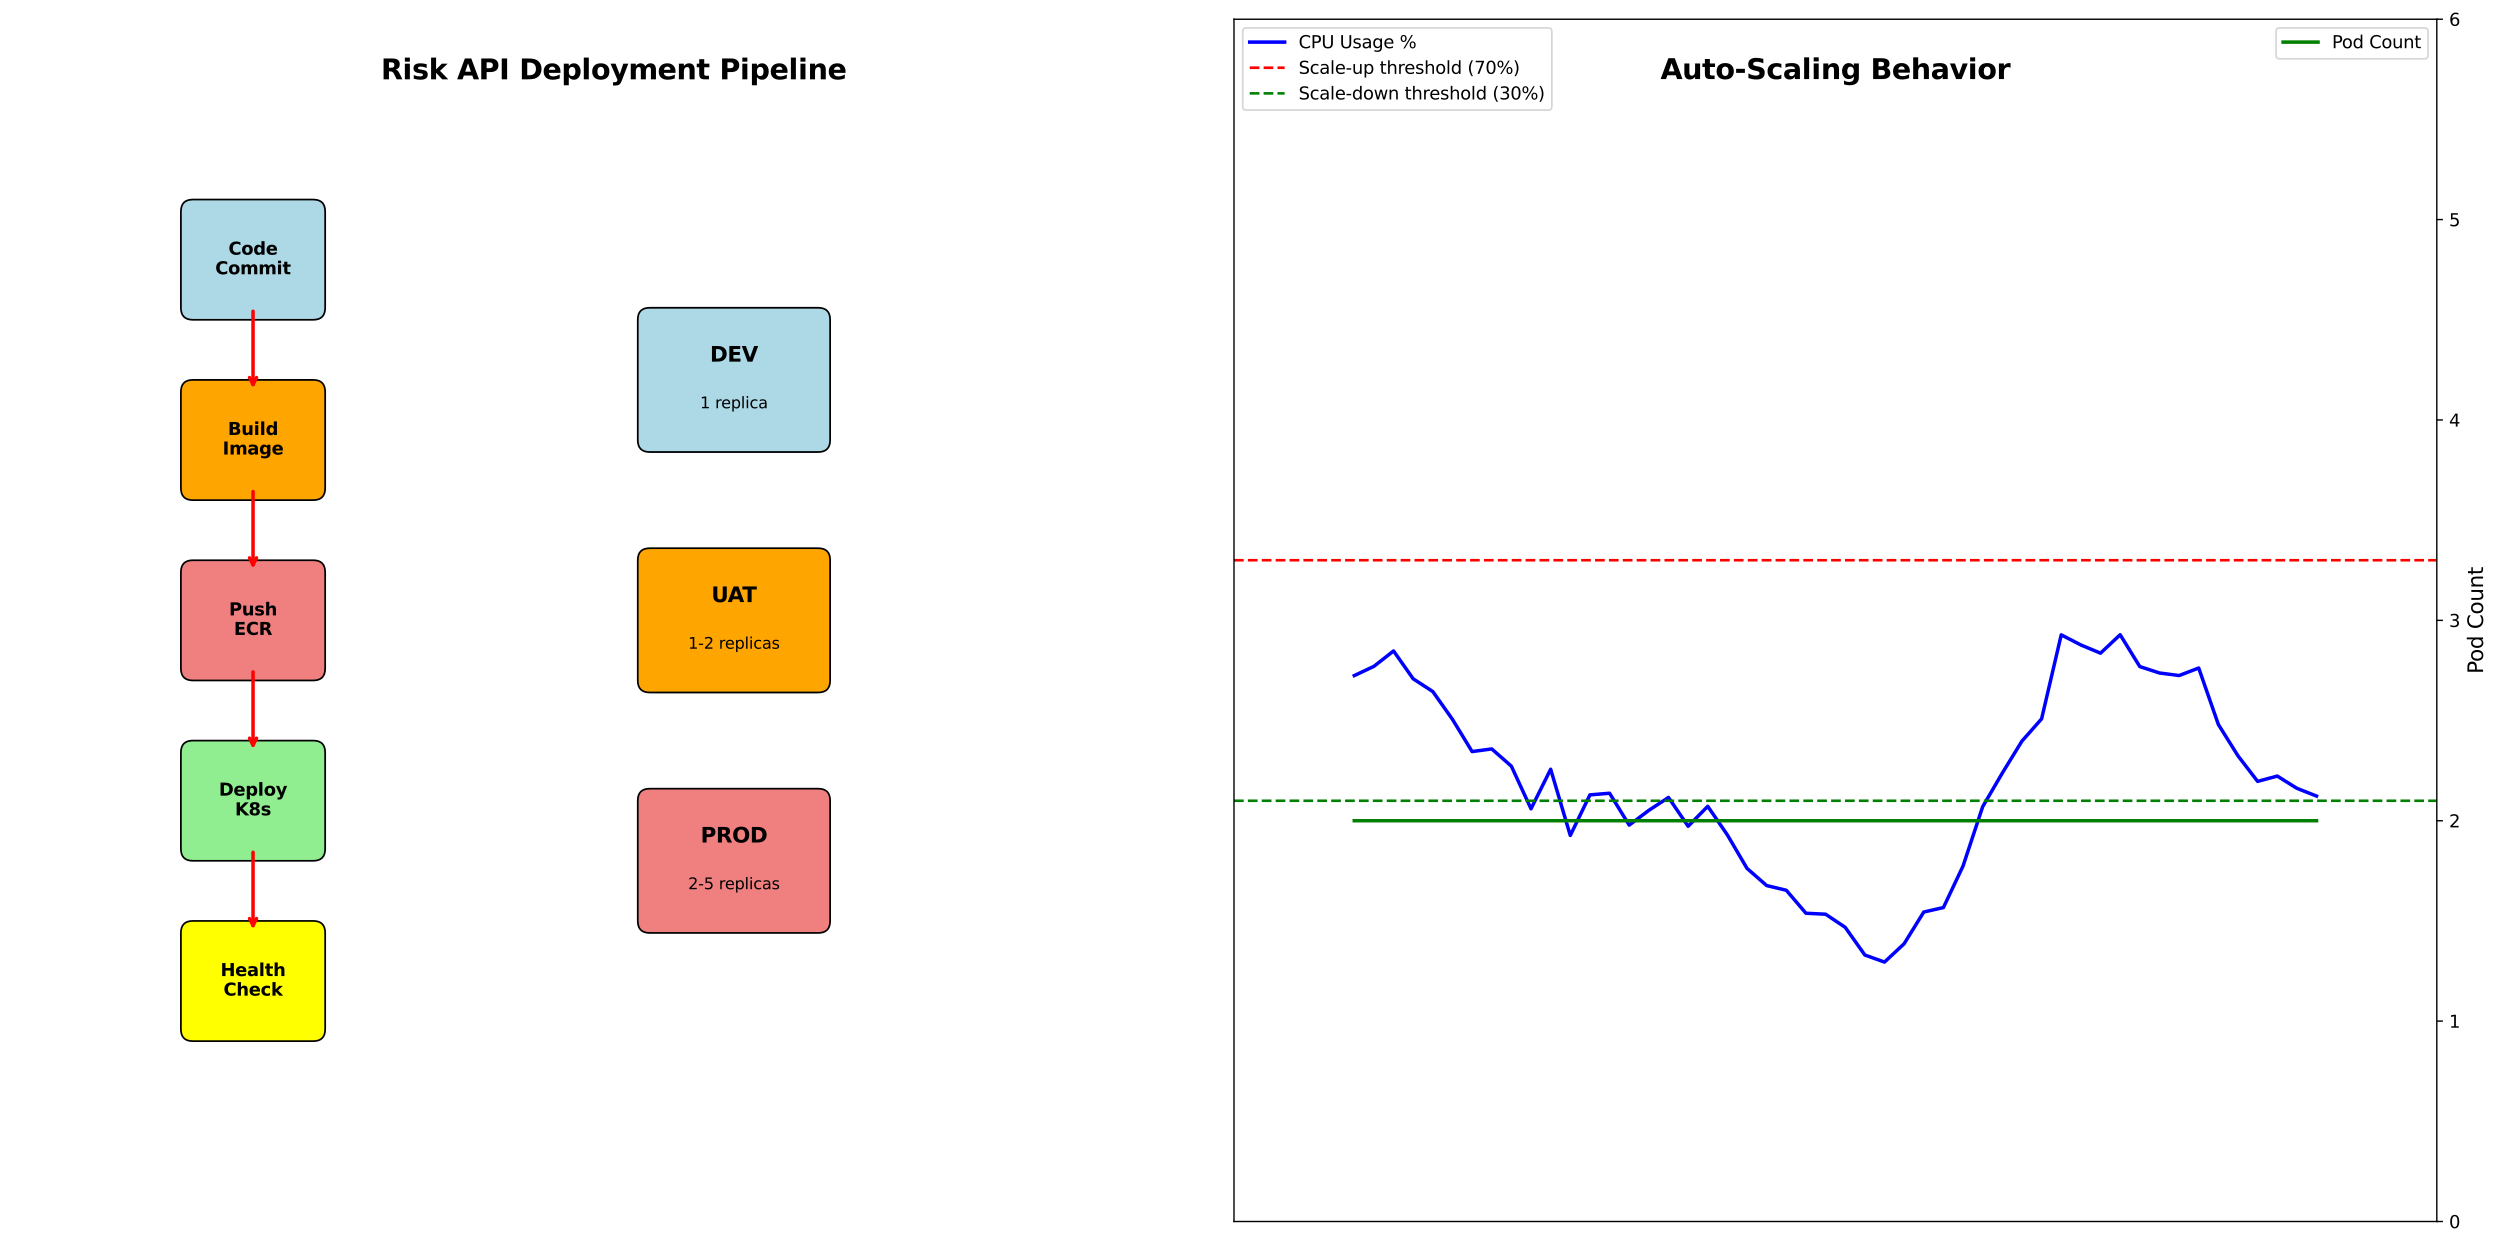 <?xml version="1.0" encoding="utf-8" standalone="no"?>
<!DOCTYPE svg PUBLIC "-//W3C//DTD SVG 1.1//EN"
  "http://www.w3.org/Graphics/SVG/1.1/DTD/svg11.dtd">
<svg xmlns:xlink="http://www.w3.org/1999/xlink" width="1431.274pt" height="712.398pt" viewBox="0 0 1431.274 712.398" xmlns="http://www.w3.org/2000/svg" version="1.1">
 <defs>
  <style type="text/css">*{stroke-linejoin: round; stroke-linecap: butt}</style>
 </defs>
 <g id="figure_1">
  <g id="patch_1">
   <path d="M 0 712.398 
L 1431.274 712.398 
L 1431.274 0 
L 0 0 
z
" style="fill: #ffffff"/>
  </g>
  <g id="axes_1">
   <g id="patch_2">
    <path d="M 110.448 183.079 
L 179.28 183.079 
Q 186.163 183.079 186.163 176.196 
L 186.163 121.13 
Q 186.163 114.247 179.28 114.247 
L 110.448 114.247 
Q 103.565 114.247 103.565 121.13 
L 103.565 176.196 
Q 103.565 183.079 110.448 183.079 
z
" clip-path="url(#pd8319498e1)" style="fill: #add8e6; stroke: #000000; stroke-linejoin: miter"/>
   </g>
   <g id="patch_3">
    <path d="M 110.448 286.327 
L 179.28 286.327 
Q 186.163 286.327 186.163 279.444 
L 186.163 224.378 
Q 186.163 217.495 179.28 217.495 
L 110.448 217.495 
Q 103.565 217.495 103.565 224.378 
L 103.565 279.444 
Q 103.565 286.327 110.448 286.327 
z
" clip-path="url(#pd8319498e1)" style="fill: #ffa500; stroke: #000000; stroke-linejoin: miter"/>
   </g>
   <g id="patch_4">
    <path d="M 110.448 389.575 
L 179.28 389.575 
Q 186.163 389.575 186.163 382.692 
L 186.163 327.626 
Q 186.163 320.743 179.28 320.743 
L 110.448 320.743 
Q 103.565 320.743 103.565 327.626 
L 103.565 382.692 
Q 103.565 389.575 110.448 389.575 
z
" clip-path="url(#pd8319498e1)" style="fill: #f08080; stroke: #000000; stroke-linejoin: miter"/>
   </g>
   <g id="patch_5">
    <path d="M 110.448 492.823 
L 179.28 492.823 
Q 186.163 492.823 186.163 485.94 
L 186.163 430.874 
Q 186.163 423.991 179.28 423.991 
L 110.448 423.991 
Q 103.565 423.991 103.565 430.874 
L 103.565 485.94 
Q 103.565 492.823 110.448 492.823 
z
" clip-path="url(#pd8319498e1)" style="fill: #90ee90; stroke: #000000; stroke-linejoin: miter"/>
   </g>
   <g id="patch_6">
    <path d="M 110.448 596.071 
L 179.28 596.071 
Q 186.163 596.071 186.163 589.188 
L 186.163 534.122 
Q 186.163 527.239 179.28 527.239 
L 110.448 527.239 
Q 103.565 527.239 103.565 534.122 
L 103.565 589.188 
Q 103.565 596.071 110.448 596.071 
z
" clip-path="url(#pd8319498e1)" style="fill: #ffff00; stroke: #000000; stroke-linejoin: miter"/>
   </g>
   <g id="patch_7">
    <path d="M 372.01 258.794 
L 468.374 258.794 
Q 475.258 258.794 475.258 251.911 
L 475.258 183.079 
Q 475.258 176.196 468.374 176.196 
L 372.01 176.196 
Q 365.126 176.196 365.126 183.079 
L 365.126 251.911 
Q 365.126 258.794 372.01 258.794 
z
" clip-path="url(#pd8319498e1)" style="fill: #add8e6; stroke: #000000; stroke-linejoin: miter"/>
   </g>
   <g id="patch_8">
    <path d="M 372.01 396.458 
L 468.374 396.458 
Q 475.258 396.458 475.258 389.575 
L 475.258 320.743 
Q 475.258 313.86 468.374 313.86 
L 372.01 313.86 
Q 365.126 313.86 365.126 320.743 
L 365.126 389.575 
Q 365.126 396.458 372.01 396.458 
z
" clip-path="url(#pd8319498e1)" style="fill: #ffa500; stroke: #000000; stroke-linejoin: miter"/>
   </g>
   <g id="patch_9">
    <path d="M 372.01 534.122 
L 468.374 534.122 
Q 475.258 534.122 475.258 527.239 
L 475.258 458.407 
Q 475.258 451.524 468.374 451.524 
L 372.01 451.524 
Q 365.126 451.524 365.126 458.407 
L 365.126 527.239 
Q 365.126 534.122 372.01 534.122 
z
" clip-path="url(#pd8319498e1)" style="fill: #f08080; stroke: #000000; stroke-linejoin: miter"/>
   </g>
   <g id="text_1">
    <!-- Risk API Deployment Pipeline -->
    <g transform="translate(218.096 45.415) scale(0.16 -0.16)">
     <defs>
      <path id="DejaVuSans-Bold-52" d="M 2297 2597 
Q 2675 2597 2839 2737 
Q 3003 2878 3003 3200 
Q 3003 3519 2839 3656 
Q 2675 3794 2297 3794 
L 1791 3794 
L 1791 2597 
L 2297 2597 
z
M 1791 1766 
L 1791 0 
L 588 0 
L 588 4666 
L 2425 4666 
Q 3347 4666 3776 4356 
Q 4206 4047 4206 3378 
Q 4206 2916 3982 2619 
Q 3759 2322 3309 2181 
Q 3556 2125 3751 1926 
Q 3947 1728 4147 1325 
L 4800 0 
L 3519 0 
L 2950 1159 
Q 2778 1509 2601 1637 
Q 2425 1766 2131 1766 
L 1791 1766 
z
" transform="scale(0.016)"/>
      <path id="DejaVuSans-Bold-69" d="M 538 3500 
L 1656 3500 
L 1656 0 
L 538 0 
L 538 3500 
z
M 538 4863 
L 1656 4863 
L 1656 3950 
L 538 3950 
L 538 4863 
z
" transform="scale(0.016)"/>
      <path id="DejaVuSans-Bold-73" d="M 3272 3391 
L 3272 2541 
Q 2913 2691 2578 2766 
Q 2244 2841 1947 2841 
Q 1628 2841 1473 2761 
Q 1319 2681 1319 2516 
Q 1319 2381 1436 2309 
Q 1553 2238 1856 2203 
L 2053 2175 
Q 2913 2066 3209 1816 
Q 3506 1566 3506 1031 
Q 3506 472 3093 190 
Q 2681 -91 1863 -91 
Q 1516 -91 1145 -36 
Q 775 19 384 128 
L 384 978 
Q 719 816 1070 734 
Q 1422 653 1784 653 
Q 2113 653 2278 743 
Q 2444 834 2444 1013 
Q 2444 1163 2330 1236 
Q 2216 1309 1875 1350 
L 1678 1375 
Q 931 1469 631 1722 
Q 331 1975 331 2491 
Q 331 3047 712 3315 
Q 1094 3584 1881 3584 
Q 2191 3584 2531 3537 
Q 2872 3491 3272 3391 
z
" transform="scale(0.016)"/>
      <path id="DejaVuSans-Bold-6b" d="M 538 4863 
L 1656 4863 
L 1656 2216 
L 2944 3500 
L 4244 3500 
L 2534 1894 
L 4378 0 
L 3022 0 
L 1656 1459 
L 1656 0 
L 538 0 
L 538 4863 
z
" transform="scale(0.016)"/>
      <path id="DejaVuSans-Bold-20" transform="scale(0.016)"/>
      <path id="DejaVuSans-Bold-41" d="M 3419 850 
L 1538 850 
L 1241 0 
L 31 0 
L 1759 4666 
L 3194 4666 
L 4922 0 
L 3713 0 
L 3419 850 
z
M 1838 1716 
L 3116 1716 
L 2478 3572 
L 1838 1716 
z
" transform="scale(0.016)"/>
      <path id="DejaVuSans-Bold-50" d="M 588 4666 
L 2584 4666 
Q 3475 4666 3951 4270 
Q 4428 3875 4428 3144 
Q 4428 2409 3951 2014 
Q 3475 1619 2584 1619 
L 1791 1619 
L 1791 0 
L 588 0 
L 588 4666 
z
M 1791 3794 
L 1791 2491 
L 2456 2491 
Q 2806 2491 2997 2661 
Q 3188 2831 3188 3144 
Q 3188 3456 2997 3625 
Q 2806 3794 2456 3794 
L 1791 3794 
z
" transform="scale(0.016)"/>
      <path id="DejaVuSans-Bold-49" d="M 588 4666 
L 1791 4666 
L 1791 0 
L 588 0 
L 588 4666 
z
" transform="scale(0.016)"/>
      <path id="DejaVuSans-Bold-44" d="M 1791 3756 
L 1791 909 
L 2222 909 
Q 2959 909 3348 1275 
Q 3738 1641 3738 2338 
Q 3738 3031 3350 3393 
Q 2963 3756 2222 3756 
L 1791 3756 
z
M 588 4666 
L 1856 4666 
Q 2919 4666 3439 4514 
Q 3959 4363 4331 4000 
Q 4659 3684 4818 3271 
Q 4978 2859 4978 2338 
Q 4978 1809 4818 1395 
Q 4659 981 4331 666 
Q 3956 303 3431 151 
Q 2906 0 1856 0 
L 588 0 
L 588 4666 
z
" transform="scale(0.016)"/>
      <path id="DejaVuSans-Bold-65" d="M 4031 1759 
L 4031 1441 
L 1416 1441 
Q 1456 1047 1700 850 
Q 1944 653 2381 653 
Q 2734 653 3104 758 
Q 3475 863 3866 1075 
L 3866 213 
Q 3469 63 3072 -14 
Q 2675 -91 2278 -91 
Q 1328 -91 801 392 
Q 275 875 275 1747 
Q 275 2603 792 3093 
Q 1309 3584 2216 3584 
Q 3041 3584 3536 3087 
Q 4031 2591 4031 1759 
z
M 2881 2131 
Q 2881 2450 2695 2645 
Q 2509 2841 2209 2841 
Q 1884 2841 1681 2658 
Q 1478 2475 1428 2131 
L 2881 2131 
z
" transform="scale(0.016)"/>
      <path id="DejaVuSans-Bold-70" d="M 1656 506 
L 1656 -1331 
L 538 -1331 
L 538 3500 
L 1656 3500 
L 1656 2988 
Q 1888 3294 2169 3439 
Q 2450 3584 2816 3584 
Q 3463 3584 3878 3070 
Q 4294 2556 4294 1747 
Q 4294 938 3878 423 
Q 3463 -91 2816 -91 
Q 2450 -91 2169 54 
Q 1888 200 1656 506 
z
M 2400 2772 
Q 2041 2772 1848 2508 
Q 1656 2244 1656 1747 
Q 1656 1250 1848 986 
Q 2041 722 2400 722 
Q 2759 722 2948 984 
Q 3138 1247 3138 1747 
Q 3138 2247 2948 2509 
Q 2759 2772 2400 2772 
z
" transform="scale(0.016)"/>
      <path id="DejaVuSans-Bold-6c" d="M 538 4863 
L 1656 4863 
L 1656 0 
L 538 0 
L 538 4863 
z
" transform="scale(0.016)"/>
      <path id="DejaVuSans-Bold-6f" d="M 2203 2784 
Q 1831 2784 1636 2517 
Q 1441 2250 1441 1747 
Q 1441 1244 1636 976 
Q 1831 709 2203 709 
Q 2569 709 2762 976 
Q 2956 1244 2956 1747 
Q 2956 2250 2762 2517 
Q 2569 2784 2203 2784 
z
M 2203 3584 
Q 3106 3584 3614 3096 
Q 4122 2609 4122 1747 
Q 4122 884 3614 396 
Q 3106 -91 2203 -91 
Q 1297 -91 786 396 
Q 275 884 275 1747 
Q 275 2609 786 3096 
Q 1297 3584 2203 3584 
z
" transform="scale(0.016)"/>
      <path id="DejaVuSans-Bold-79" d="M 78 3500 
L 1197 3500 
L 2138 1125 
L 2938 3500 
L 4056 3500 
L 2584 -331 
Q 2363 -916 2067 -1148 
Q 1772 -1381 1288 -1381 
L 641 -1381 
L 641 -647 
L 991 -647 
Q 1275 -647 1404 -556 
Q 1534 -466 1606 -231 
L 1638 -134 
L 78 3500 
z
" transform="scale(0.016)"/>
      <path id="DejaVuSans-Bold-6d" d="M 3781 2919 
Q 3994 3244 4286 3414 
Q 4578 3584 4928 3584 
Q 5531 3584 5847 3212 
Q 6163 2841 6163 2131 
L 6163 0 
L 5038 0 
L 5038 1825 
Q 5041 1866 5042 1909 
Q 5044 1953 5044 2034 
Q 5044 2406 4934 2573 
Q 4825 2741 4581 2741 
Q 4263 2741 4089 2478 
Q 3916 2216 3909 1719 
L 3909 0 
L 2784 0 
L 2784 1825 
Q 2784 2406 2684 2573 
Q 2584 2741 2328 2741 
Q 2006 2741 1831 2477 
Q 1656 2213 1656 1722 
L 1656 0 
L 531 0 
L 531 3500 
L 1656 3500 
L 1656 2988 
Q 1863 3284 2130 3434 
Q 2397 3584 2719 3584 
Q 3081 3584 3359 3409 
Q 3638 3234 3781 2919 
z
" transform="scale(0.016)"/>
      <path id="DejaVuSans-Bold-6e" d="M 4056 2131 
L 4056 0 
L 2931 0 
L 2931 347 
L 2931 1631 
Q 2931 2084 2911 2256 
Q 2891 2428 2841 2509 
Q 2775 2619 2662 2680 
Q 2550 2741 2406 2741 
Q 2056 2741 1856 2470 
Q 1656 2200 1656 1722 
L 1656 0 
L 538 0 
L 538 3500 
L 1656 3500 
L 1656 2988 
Q 1909 3294 2193 3439 
Q 2478 3584 2822 3584 
Q 3428 3584 3742 3212 
Q 4056 2841 4056 2131 
z
" transform="scale(0.016)"/>
      <path id="DejaVuSans-Bold-74" d="M 1759 4494 
L 1759 3500 
L 2913 3500 
L 2913 2700 
L 1759 2700 
L 1759 1216 
Q 1759 972 1856 886 
Q 1953 800 2241 800 
L 2816 800 
L 2816 0 
L 1856 0 
Q 1194 0 917 276 
Q 641 553 641 1216 
L 641 2700 
L 84 2700 
L 84 3500 
L 641 3500 
L 641 4494 
L 1759 4494 
z
" transform="scale(0.016)"/>
     </defs>
     <use xlink:href="#DejaVuSans-Bold-52"/>
     <use xlink:href="#DejaVuSans-Bold-69" transform="translate(77.002 0)"/>
     <use xlink:href="#DejaVuSans-Bold-73" transform="translate(111.279 0)"/>
     <use xlink:href="#DejaVuSans-Bold-6b" transform="translate(170.801 0)"/>
     <use xlink:href="#DejaVuSans-Bold-20" transform="translate(237.305 0)"/>
     <use xlink:href="#DejaVuSans-Bold-41" transform="translate(272.119 0)"/>
     <use xlink:href="#DejaVuSans-Bold-50" transform="translate(349.512 0)"/>
     <use xlink:href="#DejaVuSans-Bold-49" transform="translate(422.803 0)"/>
     <use xlink:href="#DejaVuSans-Bold-20" transform="translate(460.01 0)"/>
     <use xlink:href="#DejaVuSans-Bold-44" transform="translate(494.824 0)"/>
     <use xlink:href="#DejaVuSans-Bold-65" transform="translate(577.832 0)"/>
     <use xlink:href="#DejaVuSans-Bold-70" transform="translate(645.654 0)"/>
     <use xlink:href="#DejaVuSans-Bold-6c" transform="translate(717.236 0)"/>
     <use xlink:href="#DejaVuSans-Bold-6f" transform="translate(751.514 0)"/>
     <use xlink:href="#DejaVuSans-Bold-79" transform="translate(820.215 0)"/>
     <use xlink:href="#DejaVuSans-Bold-6d" transform="translate(885.4 0)"/>
     <use xlink:href="#DejaVuSans-Bold-65" transform="translate(989.6 0)"/>
     <use xlink:href="#DejaVuSans-Bold-6e" transform="translate(1057.422 0)"/>
     <use xlink:href="#DejaVuSans-Bold-74" transform="translate(1128.613 0)"/>
     <use xlink:href="#DejaVuSans-Bold-20" transform="translate(1176.416 0)"/>
     <use xlink:href="#DejaVuSans-Bold-50" transform="translate(1211.23 0)"/>
     <use xlink:href="#DejaVuSans-Bold-69" transform="translate(1284.521 0)"/>
     <use xlink:href="#DejaVuSans-Bold-70" transform="translate(1318.799 0)"/>
     <use xlink:href="#DejaVuSans-Bold-65" transform="translate(1390.381 0)"/>
     <use xlink:href="#DejaVuSans-Bold-6c" transform="translate(1458.203 0)"/>
     <use xlink:href="#DejaVuSans-Bold-69" transform="translate(1492.48 0)"/>
     <use xlink:href="#DejaVuSans-Bold-6e" transform="translate(1526.758 0)"/>
     <use xlink:href="#DejaVuSans-Bold-65" transform="translate(1597.949 0)"/>
    </g>
   </g>
   <g id="text_2">
    <!-- Code -->
    <g transform="translate(130.789 145.824) scale(0.1 -0.1)">
     <defs>
      <path id="DejaVuSans-Bold-43" d="M 4288 256 
Q 3956 84 3597 -3 
Q 3238 -91 2847 -91 
Q 1681 -91 1000 561 
Q 319 1213 319 2328 
Q 319 3447 1000 4098 
Q 1681 4750 2847 4750 
Q 3238 4750 3597 4662 
Q 3956 4575 4288 4403 
L 4288 3438 
Q 3953 3666 3628 3772 
Q 3303 3878 2944 3878 
Q 2300 3878 1931 3465 
Q 1563 3053 1563 2328 
Q 1563 1606 1931 1193 
Q 2300 781 2944 781 
Q 3303 781 3628 887 
Q 3953 994 4288 1222 
L 4288 256 
z
" transform="scale(0.016)"/>
      <path id="DejaVuSans-Bold-64" d="M 2919 2988 
L 2919 4863 
L 4044 4863 
L 4044 0 
L 2919 0 
L 2919 506 
Q 2688 197 2409 53 
Q 2131 -91 1766 -91 
Q 1119 -91 703 423 
Q 288 938 288 1747 
Q 288 2556 703 3070 
Q 1119 3584 1766 3584 
Q 2128 3584 2408 3439 
Q 2688 3294 2919 2988 
z
M 2181 722 
Q 2541 722 2730 984 
Q 2919 1247 2919 1747 
Q 2919 2247 2730 2509 
Q 2541 2772 2181 2772 
Q 1825 2772 1636 2509 
Q 1447 2247 1447 1747 
Q 1447 1247 1636 984 
Q 1825 722 2181 722 
z
" transform="scale(0.016)"/>
     </defs>
     <use xlink:href="#DejaVuSans-Bold-43"/>
     <use xlink:href="#DejaVuSans-Bold-6f" transform="translate(73.389 0)"/>
     <use xlink:href="#DejaVuSans-Bold-64" transform="translate(142.09 0)"/>
     <use xlink:href="#DejaVuSans-Bold-65" transform="translate(213.672 0)"/>
    </g>
    <!-- Commit -->
    <g transform="translate(123.235 157.022) scale(0.1 -0.1)">
     <use xlink:href="#DejaVuSans-Bold-43"/>
     <use xlink:href="#DejaVuSans-Bold-6f" transform="translate(73.389 0)"/>
     <use xlink:href="#DejaVuSans-Bold-6d" transform="translate(142.09 0)"/>
     <use xlink:href="#DejaVuSans-Bold-6d" transform="translate(246.289 0)"/>
     <use xlink:href="#DejaVuSans-Bold-69" transform="translate(350.488 0)"/>
     <use xlink:href="#DejaVuSans-Bold-74" transform="translate(384.766 0)"/>
    </g>
   </g>
   <g id="text_3">
    <!-- Build -->
    <g transform="translate(130.487 249.033) scale(0.1 -0.1)">
     <defs>
      <path id="DejaVuSans-Bold-42" d="M 2456 2859 
Q 2741 2859 2887 2984 
Q 3034 3109 3034 3353 
Q 3034 3594 2887 3720 
Q 2741 3847 2456 3847 
L 1791 3847 
L 1791 2859 
L 2456 2859 
z
M 2497 819 
Q 2859 819 3042 972 
Q 3225 1125 3225 1434 
Q 3225 1738 3044 1889 
Q 2863 2041 2497 2041 
L 1791 2041 
L 1791 819 
L 2497 819 
z
M 3616 2497 
Q 4003 2384 4215 2081 
Q 4428 1778 4428 1338 
Q 4428 663 3972 331 
Q 3516 0 2584 0 
L 588 0 
L 588 4666 
L 2394 4666 
Q 3366 4666 3802 4372 
Q 4238 4078 4238 3431 
Q 4238 3091 4078 2852 
Q 3919 2613 3616 2497 
z
" transform="scale(0.016)"/>
      <path id="DejaVuSans-Bold-75" d="M 500 1363 
L 500 3500 
L 1625 3500 
L 1625 3150 
Q 1625 2866 1622 2436 
Q 1619 2006 1619 1863 
Q 1619 1441 1641 1255 
Q 1663 1069 1716 984 
Q 1784 875 1895 815 
Q 2006 756 2150 756 
Q 2500 756 2700 1025 
Q 2900 1294 2900 1772 
L 2900 3500 
L 4019 3500 
L 4019 0 
L 2900 0 
L 2900 506 
Q 2647 200 2364 54 
Q 2081 -91 1741 -91 
Q 1134 -91 817 281 
Q 500 653 500 1363 
z
" transform="scale(0.016)"/>
     </defs>
     <use xlink:href="#DejaVuSans-Bold-42"/>
     <use xlink:href="#DejaVuSans-Bold-75" transform="translate(76.221 0)"/>
     <use xlink:href="#DejaVuSans-Bold-69" transform="translate(147.412 0)"/>
     <use xlink:href="#DejaVuSans-Bold-6c" transform="translate(181.689 0)"/>
     <use xlink:href="#DejaVuSans-Bold-64" transform="translate(215.967 0)"/>
    </g>
    <!-- Image -->
    <g transform="translate(127.449 260.23) scale(0.1 -0.1)">
     <defs>
      <path id="DejaVuSans-Bold-61" d="M 2106 1575 
Q 1756 1575 1579 1456 
Q 1403 1338 1403 1106 
Q 1403 894 1545 773 
Q 1688 653 1941 653 
Q 2256 653 2472 879 
Q 2688 1106 2688 1447 
L 2688 1575 
L 2106 1575 
z
M 3816 1997 
L 3816 0 
L 2688 0 
L 2688 519 
Q 2463 200 2181 54 
Q 1900 -91 1497 -91 
Q 953 -91 614 226 
Q 275 544 275 1050 
Q 275 1666 698 1953 
Q 1122 2241 2028 2241 
L 2688 2241 
L 2688 2328 
Q 2688 2594 2478 2717 
Q 2269 2841 1825 2841 
Q 1466 2841 1156 2769 
Q 847 2697 581 2553 
L 581 3406 
Q 941 3494 1303 3539 
Q 1666 3584 2028 3584 
Q 2975 3584 3395 3211 
Q 3816 2838 3816 1997 
z
" transform="scale(0.016)"/>
      <path id="DejaVuSans-Bold-67" d="M 2919 594 
Q 2688 288 2409 144 
Q 2131 0 1766 0 
Q 1125 0 706 504 
Q 288 1009 288 1791 
Q 288 2575 706 3076 
Q 1125 3578 1766 3578 
Q 2131 3578 2409 3434 
Q 2688 3291 2919 2981 
L 2919 3500 
L 4044 3500 
L 4044 353 
Q 4044 -491 3511 -936 
Q 2978 -1381 1966 -1381 
Q 1638 -1381 1331 -1331 
Q 1025 -1281 716 -1178 
L 716 -306 
Q 1009 -475 1290 -558 
Q 1572 -641 1856 -641 
Q 2406 -641 2662 -400 
Q 2919 -159 2919 353 
L 2919 594 
z
M 2181 2772 
Q 1834 2772 1640 2515 
Q 1447 2259 1447 1791 
Q 1447 1309 1634 1061 
Q 1822 813 2181 813 
Q 2531 813 2725 1069 
Q 2919 1325 2919 1791 
Q 2919 2259 2725 2515 
Q 2531 2772 2181 2772 
z
" transform="scale(0.016)"/>
     </defs>
     <use xlink:href="#DejaVuSans-Bold-49"/>
     <use xlink:href="#DejaVuSans-Bold-6d" transform="translate(37.207 0)"/>
     <use xlink:href="#DejaVuSans-Bold-61" transform="translate(141.406 0)"/>
     <use xlink:href="#DejaVuSans-Bold-67" transform="translate(208.887 0)"/>
     <use xlink:href="#DejaVuSans-Bold-65" transform="translate(280.469 0)"/>
    </g>
   </g>
   <g id="text_4">
    <!-- Push -->
    <g transform="translate(131.105 352.32) scale(0.1 -0.1)">
     <defs>
      <path id="DejaVuSans-Bold-68" d="M 4056 2131 
L 4056 0 
L 2931 0 
L 2931 347 
L 2931 1625 
Q 2931 2084 2911 2256 
Q 2891 2428 2841 2509 
Q 2775 2619 2662 2680 
Q 2550 2741 2406 2741 
Q 2056 2741 1856 2470 
Q 1656 2200 1656 1722 
L 1656 0 
L 538 0 
L 538 4863 
L 1656 4863 
L 1656 2988 
Q 1909 3294 2193 3439 
Q 2478 3584 2822 3584 
Q 3428 3584 3742 3212 
Q 4056 2841 4056 2131 
z
" transform="scale(0.016)"/>
     </defs>
     <use xlink:href="#DejaVuSans-Bold-50"/>
     <use xlink:href="#DejaVuSans-Bold-75" transform="translate(73.291 0)"/>
     <use xlink:href="#DejaVuSans-Bold-73" transform="translate(144.482 0)"/>
     <use xlink:href="#DejaVuSans-Bold-68" transform="translate(204.004 0)"/>
    </g>
    <!-- ECR -->
    <g transform="translate(133.929 363.517) scale(0.1 -0.1)">
     <defs>
      <path id="DejaVuSans-Bold-45" d="M 588 4666 
L 3834 4666 
L 3834 3756 
L 1791 3756 
L 1791 2888 
L 3713 2888 
L 3713 1978 
L 1791 1978 
L 1791 909 
L 3903 909 
L 3903 0 
L 588 0 
L 588 4666 
z
" transform="scale(0.016)"/>
     </defs>
     <use xlink:href="#DejaVuSans-Bold-45"/>
     <use xlink:href="#DejaVuSans-Bold-43" transform="translate(68.311 0)"/>
     <use xlink:href="#DejaVuSans-Bold-52" transform="translate(141.699 0)"/>
    </g>
   </g>
   <g id="text_5">
    <!-- Deploy -->
    <g transform="translate(125.334 455.529) scale(0.1 -0.1)">
     <use xlink:href="#DejaVuSans-Bold-44"/>
     <use xlink:href="#DejaVuSans-Bold-65" transform="translate(83.008 0)"/>
     <use xlink:href="#DejaVuSans-Bold-70" transform="translate(150.83 0)"/>
     <use xlink:href="#DejaVuSans-Bold-6c" transform="translate(222.412 0)"/>
     <use xlink:href="#DejaVuSans-Bold-6f" transform="translate(256.689 0)"/>
     <use xlink:href="#DejaVuSans-Bold-79" transform="translate(325.391 0)"/>
    </g>
    <!-- K8s -->
    <g transform="translate(134.535 466.805) scale(0.1 -0.1)">
     <defs>
      <path id="DejaVuSans-Bold-4b" d="M 588 4666 
L 1791 4666 
L 1791 2963 
L 3525 4666 
L 4922 4666 
L 2675 2456 
L 5153 0 
L 3647 0 
L 1791 1838 
L 1791 0 
L 588 0 
L 588 4666 
z
" transform="scale(0.016)"/>
      <path id="DejaVuSans-Bold-38" d="M 2228 2088 
Q 1891 2088 1709 1903 
Q 1528 1719 1528 1375 
Q 1528 1031 1709 848 
Q 1891 666 2228 666 
Q 2563 666 2741 848 
Q 2919 1031 2919 1375 
Q 2919 1722 2741 1905 
Q 2563 2088 2228 2088 
z
M 1350 2484 
Q 925 2613 709 2878 
Q 494 3144 494 3541 
Q 494 4131 934 4440 
Q 1375 4750 2228 4750 
Q 3075 4750 3515 4442 
Q 3956 4134 3956 3541 
Q 3956 3144 3739 2878 
Q 3522 2613 3097 2484 
Q 3572 2353 3814 2058 
Q 4056 1763 4056 1313 
Q 4056 619 3595 264 
Q 3134 -91 2228 -91 
Q 1319 -91 855 264 
Q 391 619 391 1313 
Q 391 1763 633 2058 
Q 875 2353 1350 2484 
z
M 1631 3419 
Q 1631 3141 1786 2991 
Q 1941 2841 2228 2841 
Q 2509 2841 2662 2991 
Q 2816 3141 2816 3419 
Q 2816 3697 2662 3845 
Q 2509 3994 2228 3994 
Q 1941 3994 1786 3844 
Q 1631 3694 1631 3419 
z
" transform="scale(0.016)"/>
     </defs>
     <use xlink:href="#DejaVuSans-Bold-4b"/>
     <use xlink:href="#DejaVuSans-Bold-38" transform="translate(77.49 0)"/>
     <use xlink:href="#DejaVuSans-Bold-73" transform="translate(147.07 0)"/>
    </g>
   </g>
   <g id="text_6">
    <!-- Health -->
    <g transform="translate(126.251 558.816) scale(0.1 -0.1)">
     <defs>
      <path id="DejaVuSans-Bold-48" d="M 588 4666 
L 1791 4666 
L 1791 2888 
L 3566 2888 
L 3566 4666 
L 4769 4666 
L 4769 0 
L 3566 0 
L 3566 1978 
L 1791 1978 
L 1791 0 
L 588 0 
L 588 4666 
z
" transform="scale(0.016)"/>
     </defs>
     <use xlink:href="#DejaVuSans-Bold-48"/>
     <use xlink:href="#DejaVuSans-Bold-65" transform="translate(83.691 0)"/>
     <use xlink:href="#DejaVuSans-Bold-61" transform="translate(151.514 0)"/>
     <use xlink:href="#DejaVuSans-Bold-6c" transform="translate(218.994 0)"/>
     <use xlink:href="#DejaVuSans-Bold-74" transform="translate(253.271 0)"/>
     <use xlink:href="#DejaVuSans-Bold-68" transform="translate(301.074 0)"/>
    </g>
    <!-- Check -->
    <g transform="translate(127.955 570.014) scale(0.1 -0.1)">
     <defs>
      <path id="DejaVuSans-Bold-63" d="M 3366 3391 
L 3366 2478 
Q 3138 2634 2908 2709 
Q 2678 2784 2431 2784 
Q 1963 2784 1702 2511 
Q 1441 2238 1441 1747 
Q 1441 1256 1702 982 
Q 1963 709 2431 709 
Q 2694 709 2930 787 
Q 3166 866 3366 1019 
L 3366 103 
Q 3103 6 2833 -42 
Q 2563 -91 2291 -91 
Q 1344 -91 809 395 
Q 275 881 275 1747 
Q 275 2613 809 3098 
Q 1344 3584 2291 3584 
Q 2566 3584 2833 3536 
Q 3100 3488 3366 3391 
z
" transform="scale(0.016)"/>
     </defs>
     <use xlink:href="#DejaVuSans-Bold-43"/>
     <use xlink:href="#DejaVuSans-Bold-68" transform="translate(73.389 0)"/>
     <use xlink:href="#DejaVuSans-Bold-65" transform="translate(144.58 0)"/>
     <use xlink:href="#DejaVuSans-Bold-63" transform="translate(212.402 0)"/>
     <use xlink:href="#DejaVuSans-Bold-6b" transform="translate(271.68 0)"/>
    </g>
   </g>
   <g id="patch_10">
    <path d="M 144.864 178.199 
Q 144.864 200.289 144.864 220.144 
" style="fill: none; stroke: #ff0000; stroke-width: 2; stroke-linecap: round"/>
    <path d="M 146.864 216.144 
L 144.864 220.144 
L 142.864 216.144 
" style="fill: none; stroke: #ff0000; stroke-width: 2; stroke-linecap: round"/>
   </g>
   <g id="patch_11">
    <path d="M 144.864 281.447 
Q 144.864 303.537 144.864 323.392 
" style="fill: none; stroke: #ff0000; stroke-width: 2; stroke-linecap: round"/>
    <path d="M 146.864 319.392 
L 144.864 323.392 
L 142.864 319.392 
" style="fill: none; stroke: #ff0000; stroke-width: 2; stroke-linecap: round"/>
   </g>
   <g id="patch_12">
    <path d="M 144.864 384.695 
Q 144.864 406.785 144.864 426.64 
" style="fill: none; stroke: #ff0000; stroke-width: 2; stroke-linecap: round"/>
    <path d="M 146.864 422.64 
L 144.864 426.64 
L 142.864 422.64 
" style="fill: none; stroke: #ff0000; stroke-width: 2; stroke-linecap: round"/>
   </g>
   <g id="patch_13">
    <path d="M 144.864 487.943 
Q 144.864 510.033 144.864 529.888 
" style="fill: none; stroke: #ff0000; stroke-width: 2; stroke-linecap: round"/>
    <path d="M 146.864 525.888 
L 144.864 529.888 
L 142.864 525.888 
" style="fill: none; stroke: #ff0000; stroke-width: 2; stroke-linecap: round"/>
   </g>
   <g id="text_7">
    <!-- DEV -->
    <g transform="translate(406.469 207.04) scale(0.12 -0.12)">
     <defs>
      <path id="DejaVuSans-Bold-56" d="M 31 4666 
L 1241 4666 
L 2478 1222 
L 3713 4666 
L 4922 4666 
L 3194 0 
L 1759 0 
L 31 4666 
z
" transform="scale(0.016)"/>
     </defs>
     <use xlink:href="#DejaVuSans-Bold-44"/>
     <use xlink:href="#DejaVuSans-Bold-45" transform="translate(83.008 0)"/>
     <use xlink:href="#DejaVuSans-Bold-56" transform="translate(151.318 0)"/>
    </g>
   </g>
   <g id="text_8">
    <!-- 1 replica -->
    <g transform="translate(400.792 233.745) scale(0.09 -0.09)">
     <defs>
      <path id="DejaVuSans-31" d="M 794 531 
L 1825 531 
L 1825 4091 
L 703 3866 
L 703 4441 
L 1819 4666 
L 2450 4666 
L 2450 531 
L 3481 531 
L 3481 0 
L 794 0 
L 794 531 
z
" transform="scale(0.016)"/>
      <path id="DejaVuSans-20" transform="scale(0.016)"/>
      <path id="DejaVuSans-72" d="M 2631 2963 
Q 2534 3019 2420 3045 
Q 2306 3072 2169 3072 
Q 1681 3072 1420 2755 
Q 1159 2438 1159 1844 
L 1159 0 
L 581 0 
L 581 3500 
L 1159 3500 
L 1159 2956 
Q 1341 3275 1631 3429 
Q 1922 3584 2338 3584 
Q 2397 3584 2469 3576 
Q 2541 3569 2628 3553 
L 2631 2963 
z
" transform="scale(0.016)"/>
      <path id="DejaVuSans-65" d="M 3597 1894 
L 3597 1613 
L 953 1613 
Q 991 1019 1311 708 
Q 1631 397 2203 397 
Q 2534 397 2845 478 
Q 3156 559 3463 722 
L 3463 178 
Q 3153 47 2828 -22 
Q 2503 -91 2169 -91 
Q 1331 -91 842 396 
Q 353 884 353 1716 
Q 353 2575 817 3079 
Q 1281 3584 2069 3584 
Q 2775 3584 3186 3129 
Q 3597 2675 3597 1894 
z
M 3022 2063 
Q 3016 2534 2758 2815 
Q 2500 3097 2075 3097 
Q 1594 3097 1305 2825 
Q 1016 2553 972 2059 
L 3022 2063 
z
" transform="scale(0.016)"/>
      <path id="DejaVuSans-70" d="M 1159 525 
L 1159 -1331 
L 581 -1331 
L 581 3500 
L 1159 3500 
L 1159 2969 
Q 1341 3281 1617 3432 
Q 1894 3584 2278 3584 
Q 2916 3584 3314 3078 
Q 3713 2572 3713 1747 
Q 3713 922 3314 415 
Q 2916 -91 2278 -91 
Q 1894 -91 1617 61 
Q 1341 213 1159 525 
z
M 3116 1747 
Q 3116 2381 2855 2742 
Q 2594 3103 2138 3103 
Q 1681 3103 1420 2742 
Q 1159 2381 1159 1747 
Q 1159 1113 1420 752 
Q 1681 391 2138 391 
Q 2594 391 2855 752 
Q 3116 1113 3116 1747 
z
" transform="scale(0.016)"/>
      <path id="DejaVuSans-6c" d="M 603 4863 
L 1178 4863 
L 1178 0 
L 603 0 
L 603 4863 
z
" transform="scale(0.016)"/>
      <path id="DejaVuSans-69" d="M 603 3500 
L 1178 3500 
L 1178 0 
L 603 0 
L 603 3500 
z
M 603 4863 
L 1178 4863 
L 1178 4134 
L 603 4134 
L 603 4863 
z
" transform="scale(0.016)"/>
      <path id="DejaVuSans-63" d="M 3122 3366 
L 3122 2828 
Q 2878 2963 2633 3030 
Q 2388 3097 2138 3097 
Q 1578 3097 1268 2742 
Q 959 2388 959 1747 
Q 959 1106 1268 751 
Q 1578 397 2138 397 
Q 2388 397 2633 464 
Q 2878 531 3122 666 
L 3122 134 
Q 2881 22 2623 -34 
Q 2366 -91 2075 -91 
Q 1284 -91 818 406 
Q 353 903 353 1747 
Q 353 2603 823 3093 
Q 1294 3584 2113 3584 
Q 2378 3584 2631 3529 
Q 2884 3475 3122 3366 
z
" transform="scale(0.016)"/>
      <path id="DejaVuSans-61" d="M 2194 1759 
Q 1497 1759 1228 1600 
Q 959 1441 959 1056 
Q 959 750 1161 570 
Q 1363 391 1709 391 
Q 2188 391 2477 730 
Q 2766 1069 2766 1631 
L 2766 1759 
L 2194 1759 
z
M 3341 1997 
L 3341 0 
L 2766 0 
L 2766 531 
Q 2569 213 2275 61 
Q 1981 -91 1556 -91 
Q 1019 -91 701 211 
Q 384 513 384 1019 
Q 384 1609 779 1909 
Q 1175 2209 1959 2209 
L 2766 2209 
L 2766 2266 
Q 2766 2663 2505 2880 
Q 2244 3097 1772 3097 
Q 1472 3097 1187 3025 
Q 903 2953 641 2809 
L 641 3341 
Q 956 3463 1253 3523 
Q 1550 3584 1831 3584 
Q 2591 3584 2966 3190 
Q 3341 2797 3341 1997 
z
" transform="scale(0.016)"/>
     </defs>
     <use xlink:href="#DejaVuSans-31"/>
     <use xlink:href="#DejaVuSans-20" transform="translate(63.623 0)"/>
     <use xlink:href="#DejaVuSans-72" transform="translate(95.41 0)"/>
     <use xlink:href="#DejaVuSans-65" transform="translate(134.273 0)"/>
     <use xlink:href="#DejaVuSans-70" transform="translate(195.797 0)"/>
     <use xlink:href="#DejaVuSans-6c" transform="translate(259.273 0)"/>
     <use xlink:href="#DejaVuSans-69" transform="translate(287.057 0)"/>
     <use xlink:href="#DejaVuSans-63" transform="translate(314.84 0)"/>
     <use xlink:href="#DejaVuSans-61" transform="translate(369.82 0)"/>
    </g>
   </g>
   <g id="text_9">
    <!-- UAT -->
    <g transform="translate(407.236 344.704) scale(0.12 -0.12)">
     <defs>
      <path id="DejaVuSans-Bold-55" d="M 588 4666 
L 1791 4666 
L 1791 1869 
Q 1791 1291 1980 1042 
Q 2169 794 2597 794 
Q 3028 794 3217 1042 
Q 3406 1291 3406 1869 
L 3406 4666 
L 4609 4666 
L 4609 1869 
Q 4609 878 4112 393 
Q 3616 -91 2597 -91 
Q 1581 -91 1084 393 
Q 588 878 588 1869 
L 588 4666 
z
" transform="scale(0.016)"/>
      <path id="DejaVuSans-Bold-54" d="M 31 4666 
L 4331 4666 
L 4331 3756 
L 2784 3756 
L 2784 0 
L 1581 0 
L 1581 3756 
L 31 3756 
L 31 4666 
z
" transform="scale(0.016)"/>
     </defs>
     <use xlink:href="#DejaVuSans-Bold-55"/>
     <use xlink:href="#DejaVuSans-Bold-41" transform="translate(78.076 0)"/>
     <use xlink:href="#DejaVuSans-Bold-54" transform="translate(147.719 0)"/>
    </g>
   </g>
   <g id="text_10">
    <!-- 1-2 replicas -->
    <g transform="translate(393.961 371.409) scale(0.09 -0.09)">
     <defs>
      <path id="DejaVuSans-2d" d="M 313 2009 
L 1997 2009 
L 1997 1497 
L 313 1497 
L 313 2009 
z
" transform="scale(0.016)"/>
      <path id="DejaVuSans-32" d="M 1228 531 
L 3431 531 
L 3431 0 
L 469 0 
L 469 531 
Q 828 903 1448 1529 
Q 2069 2156 2228 2338 
Q 2531 2678 2651 2914 
Q 2772 3150 2772 3378 
Q 2772 3750 2511 3984 
Q 2250 4219 1831 4219 
Q 1534 4219 1204 4116 
Q 875 4013 500 3803 
L 500 4441 
Q 881 4594 1212 4672 
Q 1544 4750 1819 4750 
Q 2544 4750 2975 4387 
Q 3406 4025 3406 3419 
Q 3406 3131 3298 2873 
Q 3191 2616 2906 2266 
Q 2828 2175 2409 1742 
Q 1991 1309 1228 531 
z
" transform="scale(0.016)"/>
      <path id="DejaVuSans-73" d="M 2834 3397 
L 2834 2853 
Q 2591 2978 2328 3040 
Q 2066 3103 1784 3103 
Q 1356 3103 1142 2972 
Q 928 2841 928 2578 
Q 928 2378 1081 2264 
Q 1234 2150 1697 2047 
L 1894 2003 
Q 2506 1872 2764 1633 
Q 3022 1394 3022 966 
Q 3022 478 2636 193 
Q 2250 -91 1575 -91 
Q 1294 -91 989 -36 
Q 684 19 347 128 
L 347 722 
Q 666 556 975 473 
Q 1284 391 1588 391 
Q 1994 391 2212 530 
Q 2431 669 2431 922 
Q 2431 1156 2273 1281 
Q 2116 1406 1581 1522 
L 1381 1569 
Q 847 1681 609 1914 
Q 372 2147 372 2553 
Q 372 3047 722 3315 
Q 1072 3584 1716 3584 
Q 2034 3584 2315 3537 
Q 2597 3491 2834 3397 
z
" transform="scale(0.016)"/>
     </defs>
     <use xlink:href="#DejaVuSans-31"/>
     <use xlink:href="#DejaVuSans-2d" transform="translate(63.623 0)"/>
     <use xlink:href="#DejaVuSans-32" transform="translate(99.707 0)"/>
     <use xlink:href="#DejaVuSans-20" transform="translate(163.33 0)"/>
     <use xlink:href="#DejaVuSans-72" transform="translate(195.117 0)"/>
     <use xlink:href="#DejaVuSans-65" transform="translate(233.98 0)"/>
     <use xlink:href="#DejaVuSans-70" transform="translate(295.504 0)"/>
     <use xlink:href="#DejaVuSans-6c" transform="translate(358.98 0)"/>
     <use xlink:href="#DejaVuSans-69" transform="translate(386.764 0)"/>
     <use xlink:href="#DejaVuSans-63" transform="translate(414.547 0)"/>
     <use xlink:href="#DejaVuSans-61" transform="translate(469.527 0)"/>
     <use xlink:href="#DejaVuSans-73" transform="translate(530.807 0)"/>
    </g>
   </g>
   <g id="text_11">
    <!-- PROD -->
    <g transform="translate(401.092 482.368) scale(0.12 -0.12)">
     <defs>
      <path id="DejaVuSans-Bold-4f" d="M 2719 3878 
Q 2169 3878 1866 3472 
Q 1563 3066 1563 2328 
Q 1563 1594 1866 1187 
Q 2169 781 2719 781 
Q 3272 781 3575 1187 
Q 3878 1594 3878 2328 
Q 3878 3066 3575 3472 
Q 3272 3878 2719 3878 
z
M 2719 4750 
Q 3844 4750 4481 4106 
Q 5119 3463 5119 2328 
Q 5119 1197 4481 553 
Q 3844 -91 2719 -91 
Q 1597 -91 958 553 
Q 319 1197 319 2328 
Q 319 3463 958 4106 
Q 1597 4750 2719 4750 
z
" transform="scale(0.016)"/>
     </defs>
     <use xlink:href="#DejaVuSans-Bold-50"/>
     <use xlink:href="#DejaVuSans-Bold-52" transform="translate(73.291 0)"/>
     <use xlink:href="#DejaVuSans-Bold-4f" transform="translate(150.293 0)"/>
     <use xlink:href="#DejaVuSans-Bold-44" transform="translate(235.303 0)"/>
    </g>
   </g>
   <g id="text_12">
    <!-- 2-5 replicas -->
    <g transform="translate(393.961 509.073) scale(0.09 -0.09)">
     <defs>
      <path id="DejaVuSans-35" d="M 691 4666 
L 3169 4666 
L 3169 4134 
L 1269 4134 
L 1269 2991 
Q 1406 3038 1543 3061 
Q 1681 3084 1819 3084 
Q 2600 3084 3056 2656 
Q 3513 2228 3513 1497 
Q 3513 744 3044 326 
Q 2575 -91 1722 -91 
Q 1428 -91 1123 -41 
Q 819 9 494 109 
L 494 744 
Q 775 591 1075 516 
Q 1375 441 1709 441 
Q 2250 441 2565 725 
Q 2881 1009 2881 1497 
Q 2881 1984 2565 2268 
Q 2250 2553 1709 2553 
Q 1456 2553 1204 2497 
Q 953 2441 691 2322 
L 691 4666 
z
" transform="scale(0.016)"/>
     </defs>
     <use xlink:href="#DejaVuSans-32"/>
     <use xlink:href="#DejaVuSans-2d" transform="translate(63.623 0)"/>
     <use xlink:href="#DejaVuSans-35" transform="translate(99.707 0)"/>
     <use xlink:href="#DejaVuSans-20" transform="translate(163.33 0)"/>
     <use xlink:href="#DejaVuSans-72" transform="translate(195.117 0)"/>
     <use xlink:href="#DejaVuSans-65" transform="translate(233.98 0)"/>
     <use xlink:href="#DejaVuSans-70" transform="translate(295.504 0)"/>
     <use xlink:href="#DejaVuSans-6c" transform="translate(358.98 0)"/>
     <use xlink:href="#DejaVuSans-69" transform="translate(386.764 0)"/>
     <use xlink:href="#DejaVuSans-63" transform="translate(414.547 0)"/>
     <use xlink:href="#DejaVuSans-61" transform="translate(469.527 0)"/>
     <use xlink:href="#DejaVuSans-73" transform="translate(530.807 0)"/>
    </g>
   </g>
  </g>
  <g id="axes_2">
   <g id="line2d_1">
    <path d="M 775.335 386.784 
L 786.578 381.485 
L 797.821 372.682 
L 809.064 388.632 
L 820.306 395.94 
L 831.549 411.848 
L 842.792 430.278 
L 854.035 428.774 
L 865.278 438.65 
L 876.521 463.041 
L 887.764 440.399 
L 899.006 478.291 
L 910.249 455.078 
L 921.492 454.138 
L 932.735 472.376 
L 943.978 463.932 
L 955.221 456.549 
L 966.464 473.03 
L 977.706 461.623 
L 988.949 478.019 
L 1000.192 497.184 
L 1011.435 506.993 
L 1022.678 509.691 
L 1033.921 522.843 
L 1045.164 523.396 
L 1056.406 530.91 
L 1067.649 546.765 
L 1078.892 550.801 
L 1090.135 540.289 
L 1101.378 522.136 
L 1112.621 519.589 
L 1123.864 495.804 
L 1135.106 461.823 
L 1146.349 442.575 
L 1157.592 424.274 
L 1168.835 411.551 
L 1180.078 363.459 
L 1191.321 369.252 
L 1202.564 373.94 
L 1213.806 363.396 
L 1225.049 381.615 
L 1236.292 385.28 
L 1247.535 386.759 
L 1258.778 382.453 
L 1270.021 414.743 
L 1281.264 432.714 
L 1292.506 447.351 
L 1303.749 444.301 
L 1314.992 451.33 
L 1326.235 455.748 
" clip-path="url(#p59efade053)" style="fill: none; stroke: #0000ff; stroke-width: 2; stroke-linecap: square"/>
   </g>
   <g id="line2d_2">
    <path d="M 706.472 320.728 
L 1395.098 320.728 
" clip-path="url(#p59efade053)" style="fill: none; stroke-dasharray: 5.55,2.4; stroke-dashoffset: 0; stroke: #ff0000; stroke-width: 1.5"/>
   </g>
   <g id="line2d_3">
    <path d="M 706.472 458.453 
L 1395.098 458.453 
" clip-path="url(#p59efade053)" style="fill: none; stroke-dasharray: 5.55,2.4; stroke-dashoffset: 0; stroke: #008000; stroke-width: 1.5"/>
   </g>
   <g id="text_13">
    <!-- Auto-Scaling Behavior -->
    <g transform="translate(950.649 45.278) scale(0.16 -0.16)">
     <defs>
      <path id="DejaVuSans-Bold-2d" d="M 347 2297 
L 2309 2297 
L 2309 1388 
L 347 1388 
L 347 2297 
z
" transform="scale(0.016)"/>
      <path id="DejaVuSans-Bold-53" d="M 3834 4519 
L 3834 3531 
Q 3450 3703 3084 3790 
Q 2719 3878 2394 3878 
Q 1963 3878 1756 3759 
Q 1550 3641 1550 3391 
Q 1550 3203 1689 3098 
Q 1828 2994 2194 2919 
L 2706 2816 
Q 3484 2659 3812 2340 
Q 4141 2022 4141 1434 
Q 4141 663 3683 286 
Q 3225 -91 2284 -91 
Q 1841 -91 1394 -6 
Q 947 78 500 244 
L 500 1259 
Q 947 1022 1364 901 
Q 1781 781 2169 781 
Q 2563 781 2772 912 
Q 2981 1044 2981 1288 
Q 2981 1506 2839 1625 
Q 2697 1744 2272 1838 
L 1806 1941 
Q 1106 2091 782 2419 
Q 459 2747 459 3303 
Q 459 4000 909 4375 
Q 1359 4750 2203 4750 
Q 2588 4750 2994 4692 
Q 3400 4634 3834 4519 
z
" transform="scale(0.016)"/>
      <path id="DejaVuSans-Bold-76" d="M 97 3500 
L 1216 3500 
L 2088 1081 
L 2956 3500 
L 4078 3500 
L 2700 0 
L 1472 0 
L 97 3500 
z
" transform="scale(0.016)"/>
      <path id="DejaVuSans-Bold-72" d="M 3138 2547 
Q 2991 2616 2845 2648 
Q 2700 2681 2553 2681 
Q 2122 2681 1889 2404 
Q 1656 2128 1656 1613 
L 1656 0 
L 538 0 
L 538 3500 
L 1656 3500 
L 1656 2925 
Q 1872 3269 2151 3426 
Q 2431 3584 2822 3584 
Q 2878 3584 2943 3579 
Q 3009 3575 3134 3559 
L 3138 2547 
z
" transform="scale(0.016)"/>
     </defs>
     <use xlink:href="#DejaVuSans-Bold-41"/>
     <use xlink:href="#DejaVuSans-Bold-75" transform="translate(77.393 0)"/>
     <use xlink:href="#DejaVuSans-Bold-74" transform="translate(148.584 0)"/>
     <use xlink:href="#DejaVuSans-Bold-6f" transform="translate(196.387 0)"/>
     <use xlink:href="#DejaVuSans-Bold-2d" transform="translate(265.088 0)"/>
     <use xlink:href="#DejaVuSans-Bold-53" transform="translate(306.592 0)"/>
     <use xlink:href="#DejaVuSans-Bold-63" transform="translate(378.613 0)"/>
     <use xlink:href="#DejaVuSans-Bold-61" transform="translate(437.891 0)"/>
     <use xlink:href="#DejaVuSans-Bold-6c" transform="translate(505.371 0)"/>
     <use xlink:href="#DejaVuSans-Bold-69" transform="translate(539.648 0)"/>
     <use xlink:href="#DejaVuSans-Bold-6e" transform="translate(573.926 0)"/>
     <use xlink:href="#DejaVuSans-Bold-67" transform="translate(645.117 0)"/>
     <use xlink:href="#DejaVuSans-Bold-20" transform="translate(716.699 0)"/>
     <use xlink:href="#DejaVuSans-Bold-42" transform="translate(751.514 0)"/>
     <use xlink:href="#DejaVuSans-Bold-65" transform="translate(827.734 0)"/>
     <use xlink:href="#DejaVuSans-Bold-68" transform="translate(895.557 0)"/>
     <use xlink:href="#DejaVuSans-Bold-61" transform="translate(966.748 0)"/>
     <use xlink:href="#DejaVuSans-Bold-76" transform="translate(1034.229 0)"/>
     <use xlink:href="#DejaVuSans-Bold-69" transform="translate(1099.414 0)"/>
     <use xlink:href="#DejaVuSans-Bold-6f" transform="translate(1133.691 0)"/>
     <use xlink:href="#DejaVuSans-Bold-72" transform="translate(1202.393 0)"/>
    </g>
   </g>
   <g id="legend_1">
    <g id="patch_14">
     <path d="M 713.472 63.034 
L 886.444 63.034 
Q 888.444 63.034 888.444 61.034 
L 888.444 17.999 
Q 888.444 15.999 886.444 15.999 
L 713.472 15.999 
Q 711.472 15.999 711.472 17.999 
L 711.472 61.034 
Q 711.472 63.034 713.472 63.034 
z
" style="fill: #ffffff; opacity: 0.8; stroke: #cccccc; stroke-linejoin: miter"/>
    </g>
    <g id="line2d_4">
     <path d="M 715.472 24.098 
L 725.472 24.098 
L 735.472 24.098 
" style="fill: none; stroke: #0000ff; stroke-width: 2; stroke-linecap: square"/>
    </g>
    <g id="text_14">
     <!-- CPU Usage % -->
     <g transform="translate(743.472 27.598) scale(0.1 -0.1)">
      <defs>
       <path id="DejaVuSans-43" d="M 4122 4306 
L 4122 3641 
Q 3803 3938 3442 4084 
Q 3081 4231 2675 4231 
Q 1875 4231 1450 3742 
Q 1025 3253 1025 2328 
Q 1025 1406 1450 917 
Q 1875 428 2675 428 
Q 3081 428 3442 575 
Q 3803 722 4122 1019 
L 4122 359 
Q 3791 134 3420 21 
Q 3050 -91 2638 -91 
Q 1578 -91 968 557 
Q 359 1206 359 2328 
Q 359 3453 968 4101 
Q 1578 4750 2638 4750 
Q 3056 4750 3426 4639 
Q 3797 4528 4122 4306 
z
" transform="scale(0.016)"/>
       <path id="DejaVuSans-50" d="M 1259 4147 
L 1259 2394 
L 2053 2394 
Q 2494 2394 2734 2622 
Q 2975 2850 2975 3272 
Q 2975 3691 2734 3919 
Q 2494 4147 2053 4147 
L 1259 4147 
z
M 628 4666 
L 2053 4666 
Q 2838 4666 3239 4311 
Q 3641 3956 3641 3272 
Q 3641 2581 3239 2228 
Q 2838 1875 2053 1875 
L 1259 1875 
L 1259 0 
L 628 0 
L 628 4666 
z
" transform="scale(0.016)"/>
       <path id="DejaVuSans-55" d="M 556 4666 
L 1191 4666 
L 1191 1831 
Q 1191 1081 1462 751 
Q 1734 422 2344 422 
Q 2950 422 3222 751 
Q 3494 1081 3494 1831 
L 3494 4666 
L 4128 4666 
L 4128 1753 
Q 4128 841 3676 375 
Q 3225 -91 2344 -91 
Q 1459 -91 1007 375 
Q 556 841 556 1753 
L 556 4666 
z
" transform="scale(0.016)"/>
       <path id="DejaVuSans-67" d="M 2906 1791 
Q 2906 2416 2648 2759 
Q 2391 3103 1925 3103 
Q 1463 3103 1205 2759 
Q 947 2416 947 1791 
Q 947 1169 1205 825 
Q 1463 481 1925 481 
Q 2391 481 2648 825 
Q 2906 1169 2906 1791 
z
M 3481 434 
Q 3481 -459 3084 -895 
Q 2688 -1331 1869 -1331 
Q 1566 -1331 1297 -1286 
Q 1028 -1241 775 -1147 
L 775 -588 
Q 1028 -725 1275 -790 
Q 1522 -856 1778 -856 
Q 2344 -856 2625 -561 
Q 2906 -266 2906 331 
L 2906 616 
Q 2728 306 2450 153 
Q 2172 0 1784 0 
Q 1141 0 747 490 
Q 353 981 353 1791 
Q 353 2603 747 3093 
Q 1141 3584 1784 3584 
Q 2172 3584 2450 3431 
Q 2728 3278 2906 2969 
L 2906 3500 
L 3481 3500 
L 3481 434 
z
" transform="scale(0.016)"/>
       <path id="DejaVuSans-25" d="M 4653 2053 
Q 4381 2053 4226 1822 
Q 4072 1591 4072 1178 
Q 4072 772 4226 539 
Q 4381 306 4653 306 
Q 4919 306 5073 539 
Q 5228 772 5228 1178 
Q 5228 1588 5073 1820 
Q 4919 2053 4653 2053 
z
M 4653 2450 
Q 5147 2450 5437 2106 
Q 5728 1763 5728 1178 
Q 5728 594 5436 251 
Q 5144 -91 4653 -91 
Q 4153 -91 3862 251 
Q 3572 594 3572 1178 
Q 3572 1766 3864 2108 
Q 4156 2450 4653 2450 
z
M 1428 4353 
Q 1159 4353 1004 4120 
Q 850 3888 850 3481 
Q 850 3069 1003 2837 
Q 1156 2606 1428 2606 
Q 1700 2606 1854 2837 
Q 2009 3069 2009 3481 
Q 2009 3884 1853 4118 
Q 1697 4353 1428 4353 
z
M 4250 4750 
L 4750 4750 
L 1831 -91 
L 1331 -91 
L 4250 4750 
z
M 1428 4750 
Q 1922 4750 2215 4408 
Q 2509 4066 2509 3481 
Q 2509 2891 2217 2550 
Q 1925 2209 1428 2209 
Q 931 2209 642 2551 
Q 353 2894 353 3481 
Q 353 4063 643 4406 
Q 934 4750 1428 4750 
z
" transform="scale(0.016)"/>
      </defs>
      <use xlink:href="#DejaVuSans-43"/>
      <use xlink:href="#DejaVuSans-50" transform="translate(69.824 0)"/>
      <use xlink:href="#DejaVuSans-55" transform="translate(130.127 0)"/>
      <use xlink:href="#DejaVuSans-20" transform="translate(203.32 0)"/>
      <use xlink:href="#DejaVuSans-55" transform="translate(235.107 0)"/>
      <use xlink:href="#DejaVuSans-73" transform="translate(308.301 0)"/>
      <use xlink:href="#DejaVuSans-61" transform="translate(360.4 0)"/>
      <use xlink:href="#DejaVuSans-67" transform="translate(421.68 0)"/>
      <use xlink:href="#DejaVuSans-65" transform="translate(485.156 0)"/>
      <use xlink:href="#DejaVuSans-20" transform="translate(546.68 0)"/>
      <use xlink:href="#DejaVuSans-25" transform="translate(578.467 0)"/>
     </g>
    </g>
    <g id="line2d_5">
     <path d="M 715.472 38.776 
L 725.472 38.776 
L 735.472 38.776 
" style="fill: none; stroke-dasharray: 5.55,2.4; stroke-dashoffset: 0; stroke: #ff0000; stroke-width: 1.5"/>
    </g>
    <g id="text_15">
     <!-- Scale-up threshold (70%) -->
     <g transform="translate(743.472 42.276) scale(0.1 -0.1)">
      <defs>
       <path id="DejaVuSans-53" d="M 3425 4513 
L 3425 3897 
Q 3066 4069 2747 4153 
Q 2428 4238 2131 4238 
Q 1616 4238 1336 4038 
Q 1056 3838 1056 3469 
Q 1056 3159 1242 3001 
Q 1428 2844 1947 2747 
L 2328 2669 
Q 3034 2534 3370 2195 
Q 3706 1856 3706 1288 
Q 3706 609 3251 259 
Q 2797 -91 1919 -91 
Q 1588 -91 1214 -16 
Q 841 59 441 206 
L 441 856 
Q 825 641 1194 531 
Q 1563 422 1919 422 
Q 2459 422 2753 634 
Q 3047 847 3047 1241 
Q 3047 1584 2836 1778 
Q 2625 1972 2144 2069 
L 1759 2144 
Q 1053 2284 737 2584 
Q 422 2884 422 3419 
Q 422 4038 858 4394 
Q 1294 4750 2059 4750 
Q 2388 4750 2728 4690 
Q 3069 4631 3425 4513 
z
" transform="scale(0.016)"/>
       <path id="DejaVuSans-75" d="M 544 1381 
L 544 3500 
L 1119 3500 
L 1119 1403 
Q 1119 906 1312 657 
Q 1506 409 1894 409 
Q 2359 409 2629 706 
Q 2900 1003 2900 1516 
L 2900 3500 
L 3475 3500 
L 3475 0 
L 2900 0 
L 2900 538 
Q 2691 219 2414 64 
Q 2138 -91 1772 -91 
Q 1169 -91 856 284 
Q 544 659 544 1381 
z
M 1991 3584 
L 1991 3584 
z
" transform="scale(0.016)"/>
       <path id="DejaVuSans-74" d="M 1172 4494 
L 1172 3500 
L 2356 3500 
L 2356 3053 
L 1172 3053 
L 1172 1153 
Q 1172 725 1289 603 
Q 1406 481 1766 481 
L 2356 481 
L 2356 0 
L 1766 0 
Q 1100 0 847 248 
Q 594 497 594 1153 
L 594 3053 
L 172 3053 
L 172 3500 
L 594 3500 
L 594 4494 
L 1172 4494 
z
" transform="scale(0.016)"/>
       <path id="DejaVuSans-68" d="M 3513 2113 
L 3513 0 
L 2938 0 
L 2938 2094 
Q 2938 2591 2744 2837 
Q 2550 3084 2163 3084 
Q 1697 3084 1428 2787 
Q 1159 2491 1159 1978 
L 1159 0 
L 581 0 
L 581 4863 
L 1159 4863 
L 1159 2956 
Q 1366 3272 1645 3428 
Q 1925 3584 2291 3584 
Q 2894 3584 3203 3211 
Q 3513 2838 3513 2113 
z
" transform="scale(0.016)"/>
       <path id="DejaVuSans-6f" d="M 1959 3097 
Q 1497 3097 1228 2736 
Q 959 2375 959 1747 
Q 959 1119 1226 758 
Q 1494 397 1959 397 
Q 2419 397 2687 759 
Q 2956 1122 2956 1747 
Q 2956 2369 2687 2733 
Q 2419 3097 1959 3097 
z
M 1959 3584 
Q 2709 3584 3137 3096 
Q 3566 2609 3566 1747 
Q 3566 888 3137 398 
Q 2709 -91 1959 -91 
Q 1206 -91 779 398 
Q 353 888 353 1747 
Q 353 2609 779 3096 
Q 1206 3584 1959 3584 
z
" transform="scale(0.016)"/>
       <path id="DejaVuSans-64" d="M 2906 2969 
L 2906 4863 
L 3481 4863 
L 3481 0 
L 2906 0 
L 2906 525 
Q 2725 213 2448 61 
Q 2172 -91 1784 -91 
Q 1150 -91 751 415 
Q 353 922 353 1747 
Q 353 2572 751 3078 
Q 1150 3584 1784 3584 
Q 2172 3584 2448 3432 
Q 2725 3281 2906 2969 
z
M 947 1747 
Q 947 1113 1208 752 
Q 1469 391 1925 391 
Q 2381 391 2643 752 
Q 2906 1113 2906 1747 
Q 2906 2381 2643 2742 
Q 2381 3103 1925 3103 
Q 1469 3103 1208 2742 
Q 947 2381 947 1747 
z
" transform="scale(0.016)"/>
       <path id="DejaVuSans-28" d="M 1984 4856 
Q 1566 4138 1362 3434 
Q 1159 2731 1159 2009 
Q 1159 1288 1364 580 
Q 1569 -128 1984 -844 
L 1484 -844 
Q 1016 -109 783 600 
Q 550 1309 550 2009 
Q 550 2706 781 3412 
Q 1013 4119 1484 4856 
L 1984 4856 
z
" transform="scale(0.016)"/>
       <path id="DejaVuSans-37" d="M 525 4666 
L 3525 4666 
L 3525 4397 
L 1831 0 
L 1172 0 
L 2766 4134 
L 525 4134 
L 525 4666 
z
" transform="scale(0.016)"/>
       <path id="DejaVuSans-30" d="M 2034 4250 
Q 1547 4250 1301 3770 
Q 1056 3291 1056 2328 
Q 1056 1369 1301 889 
Q 1547 409 2034 409 
Q 2525 409 2770 889 
Q 3016 1369 3016 2328 
Q 3016 3291 2770 3770 
Q 2525 4250 2034 4250 
z
M 2034 4750 
Q 2819 4750 3233 4129 
Q 3647 3509 3647 2328 
Q 3647 1150 3233 529 
Q 2819 -91 2034 -91 
Q 1250 -91 836 529 
Q 422 1150 422 2328 
Q 422 3509 836 4129 
Q 1250 4750 2034 4750 
z
" transform="scale(0.016)"/>
       <path id="DejaVuSans-29" d="M 513 4856 
L 1013 4856 
Q 1481 4119 1714 3412 
Q 1947 2706 1947 2009 
Q 1947 1309 1714 600 
Q 1481 -109 1013 -844 
L 513 -844 
Q 928 -128 1133 580 
Q 1338 1288 1338 2009 
Q 1338 2731 1133 3434 
Q 928 4138 513 4856 
z
" transform="scale(0.016)"/>
      </defs>
      <use xlink:href="#DejaVuSans-53"/>
      <use xlink:href="#DejaVuSans-63" transform="translate(63.477 0)"/>
      <use xlink:href="#DejaVuSans-61" transform="translate(118.457 0)"/>
      <use xlink:href="#DejaVuSans-6c" transform="translate(179.736 0)"/>
      <use xlink:href="#DejaVuSans-65" transform="translate(207.52 0)"/>
      <use xlink:href="#DejaVuSans-2d" transform="translate(269.043 0)"/>
      <use xlink:href="#DejaVuSans-75" transform="translate(305.127 0)"/>
      <use xlink:href="#DejaVuSans-70" transform="translate(368.506 0)"/>
      <use xlink:href="#DejaVuSans-20" transform="translate(431.982 0)"/>
      <use xlink:href="#DejaVuSans-74" transform="translate(463.77 0)"/>
      <use xlink:href="#DejaVuSans-68" transform="translate(502.979 0)"/>
      <use xlink:href="#DejaVuSans-72" transform="translate(566.357 0)"/>
      <use xlink:href="#DejaVuSans-65" transform="translate(605.221 0)"/>
      <use xlink:href="#DejaVuSans-73" transform="translate(666.744 0)"/>
      <use xlink:href="#DejaVuSans-68" transform="translate(718.844 0)"/>
      <use xlink:href="#DejaVuSans-6f" transform="translate(782.223 0)"/>
      <use xlink:href="#DejaVuSans-6c" transform="translate(843.404 0)"/>
      <use xlink:href="#DejaVuSans-64" transform="translate(871.188 0)"/>
      <use xlink:href="#DejaVuSans-20" transform="translate(934.664 0)"/>
      <use xlink:href="#DejaVuSans-28" transform="translate(966.451 0)"/>
      <use xlink:href="#DejaVuSans-37" transform="translate(1005.465 0)"/>
      <use xlink:href="#DejaVuSans-30" transform="translate(1069.088 0)"/>
      <use xlink:href="#DejaVuSans-25" transform="translate(1132.711 0)"/>
      <use xlink:href="#DejaVuSans-29" transform="translate(1227.73 0)"/>
     </g>
    </g>
    <g id="line2d_6">
     <path d="M 715.472 53.454 
L 725.472 53.454 
L 735.472 53.454 
" style="fill: none; stroke-dasharray: 5.55,2.4; stroke-dashoffset: 0; stroke: #008000; stroke-width: 1.5"/>
    </g>
    <g id="text_16">
     <!-- Scale-down threshold (30%) -->
     <g transform="translate(743.472 56.954) scale(0.1 -0.1)">
      <defs>
       <path id="DejaVuSans-77" d="M 269 3500 
L 844 3500 
L 1563 769 
L 2278 3500 
L 2956 3500 
L 3675 769 
L 4391 3500 
L 4966 3500 
L 4050 0 
L 3372 0 
L 2619 2869 
L 1863 0 
L 1184 0 
L 269 3500 
z
" transform="scale(0.016)"/>
       <path id="DejaVuSans-6e" d="M 3513 2113 
L 3513 0 
L 2938 0 
L 2938 2094 
Q 2938 2591 2744 2837 
Q 2550 3084 2163 3084 
Q 1697 3084 1428 2787 
Q 1159 2491 1159 1978 
L 1159 0 
L 581 0 
L 581 3500 
L 1159 3500 
L 1159 2956 
Q 1366 3272 1645 3428 
Q 1925 3584 2291 3584 
Q 2894 3584 3203 3211 
Q 3513 2838 3513 2113 
z
" transform="scale(0.016)"/>
       <path id="DejaVuSans-33" d="M 2597 2516 
Q 3050 2419 3304 2112 
Q 3559 1806 3559 1356 
Q 3559 666 3084 287 
Q 2609 -91 1734 -91 
Q 1441 -91 1130 -33 
Q 819 25 488 141 
L 488 750 
Q 750 597 1062 519 
Q 1375 441 1716 441 
Q 2309 441 2620 675 
Q 2931 909 2931 1356 
Q 2931 1769 2642 2001 
Q 2353 2234 1838 2234 
L 1294 2234 
L 1294 2753 
L 1863 2753 
Q 2328 2753 2575 2939 
Q 2822 3125 2822 3475 
Q 2822 3834 2567 4026 
Q 2313 4219 1838 4219 
Q 1578 4219 1281 4162 
Q 984 4106 628 3988 
L 628 4550 
Q 988 4650 1302 4700 
Q 1616 4750 1894 4750 
Q 2613 4750 3031 4423 
Q 3450 4097 3450 3541 
Q 3450 3153 3228 2886 
Q 3006 2619 2597 2516 
z
" transform="scale(0.016)"/>
      </defs>
      <use xlink:href="#DejaVuSans-53"/>
      <use xlink:href="#DejaVuSans-63" transform="translate(63.477 0)"/>
      <use xlink:href="#DejaVuSans-61" transform="translate(118.457 0)"/>
      <use xlink:href="#DejaVuSans-6c" transform="translate(179.736 0)"/>
      <use xlink:href="#DejaVuSans-65" transform="translate(207.52 0)"/>
      <use xlink:href="#DejaVuSans-2d" transform="translate(269.043 0)"/>
      <use xlink:href="#DejaVuSans-64" transform="translate(305.127 0)"/>
      <use xlink:href="#DejaVuSans-6f" transform="translate(368.604 0)"/>
      <use xlink:href="#DejaVuSans-77" transform="translate(429.785 0)"/>
      <use xlink:href="#DejaVuSans-6e" transform="translate(511.572 0)"/>
      <use xlink:href="#DejaVuSans-20" transform="translate(574.951 0)"/>
      <use xlink:href="#DejaVuSans-74" transform="translate(606.738 0)"/>
      <use xlink:href="#DejaVuSans-68" transform="translate(645.947 0)"/>
      <use xlink:href="#DejaVuSans-72" transform="translate(709.326 0)"/>
      <use xlink:href="#DejaVuSans-65" transform="translate(748.189 0)"/>
      <use xlink:href="#DejaVuSans-73" transform="translate(809.713 0)"/>
      <use xlink:href="#DejaVuSans-68" transform="translate(861.812 0)"/>
      <use xlink:href="#DejaVuSans-6f" transform="translate(925.191 0)"/>
      <use xlink:href="#DejaVuSans-6c" transform="translate(986.373 0)"/>
      <use xlink:href="#DejaVuSans-64" transform="translate(1014.156 0)"/>
      <use xlink:href="#DejaVuSans-20" transform="translate(1077.633 0)"/>
      <use xlink:href="#DejaVuSans-28" transform="translate(1109.42 0)"/>
      <use xlink:href="#DejaVuSans-33" transform="translate(1148.434 0)"/>
      <use xlink:href="#DejaVuSans-30" transform="translate(1212.057 0)"/>
      <use xlink:href="#DejaVuSans-25" transform="translate(1275.68 0)"/>
      <use xlink:href="#DejaVuSans-29" transform="translate(1370.699 0)"/>
     </g>
    </g>
   </g>
  </g>
  <g id="axes_3">
   <g id="matplotlib.axis_1">
    <g id="ytick_1">
     <g id="line2d_7">
      <defs>
       <path id="md1e520240c" d="M 0 0 
L 3.5 0 
" style="stroke: #000000; stroke-width: 0.8"/>
      </defs>
      <g>
       <use xlink:href="#md1e520240c" x="1395.098" y="699.319" style="stroke: #000000; stroke-width: 0.8"/>
      </g>
     </g>
     <g id="text_17">
      <!-- 0 -->
      <g transform="translate(1402.098 703.118) scale(0.1 -0.1)">
       <use xlink:href="#DejaVuSans-30"/>
      </g>
     </g>
    </g>
    <g id="ytick_2">
     <g id="line2d_8">
      <g>
       <use xlink:href="#md1e520240c" x="1395.098" y="584.599" style="stroke: #000000; stroke-width: 0.8"/>
      </g>
     </g>
     <g id="text_18">
      <!-- 1 -->
      <g transform="translate(1402.098 588.398) scale(0.1 -0.1)">
       <use xlink:href="#DejaVuSans-31"/>
      </g>
     </g>
    </g>
    <g id="ytick_3">
     <g id="line2d_9">
      <g>
       <use xlink:href="#md1e520240c" x="1395.098" y="469.879" style="stroke: #000000; stroke-width: 0.8"/>
      </g>
     </g>
     <g id="text_19">
      <!-- 2 -->
      <g transform="translate(1402.098 473.678) scale(0.1 -0.1)">
       <use xlink:href="#DejaVuSans-32"/>
      </g>
     </g>
    </g>
    <g id="ytick_4">
     <g id="line2d_10">
      <g>
       <use xlink:href="#md1e520240c" x="1395.098" y="355.159" style="stroke: #000000; stroke-width: 0.8"/>
      </g>
     </g>
     <g id="text_20">
      <!-- 3 -->
      <g transform="translate(1402.098 358.958) scale(0.1 -0.1)">
       <use xlink:href="#DejaVuSans-33"/>
      </g>
     </g>
    </g>
    <g id="ytick_5">
     <g id="line2d_11">
      <g>
       <use xlink:href="#md1e520240c" x="1395.098" y="240.439" style="stroke: #000000; stroke-width: 0.8"/>
      </g>
     </g>
     <g id="text_21">
      <!-- 4 -->
      <g transform="translate(1402.098 244.238) scale(0.1 -0.1)">
       <defs>
        <path id="DejaVuSans-34" d="M 2419 4116 
L 825 1625 
L 2419 1625 
L 2419 4116 
z
M 2253 4666 
L 3047 4666 
L 3047 1625 
L 3713 1625 
L 3713 1100 
L 3047 1100 
L 3047 0 
L 2419 0 
L 2419 1100 
L 313 1100 
L 313 1709 
L 2253 4666 
z
" transform="scale(0.016)"/>
       </defs>
       <use xlink:href="#DejaVuSans-34"/>
      </g>
     </g>
    </g>
    <g id="ytick_6">
     <g id="line2d_12">
      <g>
       <use xlink:href="#md1e520240c" x="1395.098" y="125.719" style="stroke: #000000; stroke-width: 0.8"/>
      </g>
     </g>
     <g id="text_22">
      <!-- 5 -->
      <g transform="translate(1402.098 129.518) scale(0.1 -0.1)">
       <use xlink:href="#DejaVuSans-35"/>
      </g>
     </g>
    </g>
    <g id="ytick_7">
     <g id="line2d_13">
      <g>
       <use xlink:href="#md1e520240c" x="1395.098" y="10.999" style="stroke: #000000; stroke-width: 0.8"/>
      </g>
     </g>
     <g id="text_23">
      <!-- 6 -->
      <g transform="translate(1402.098 14.798) scale(0.1 -0.1)">
       <defs>
        <path id="DejaVuSans-36" d="M 2113 2584 
Q 1688 2584 1439 2293 
Q 1191 2003 1191 1497 
Q 1191 994 1439 701 
Q 1688 409 2113 409 
Q 2538 409 2786 701 
Q 3034 994 3034 1497 
Q 3034 2003 2786 2293 
Q 2538 2584 2113 2584 
z
M 3366 4563 
L 3366 3988 
Q 3128 4100 2886 4159 
Q 2644 4219 2406 4219 
Q 1781 4219 1451 3797 
Q 1122 3375 1075 2522 
Q 1259 2794 1537 2939 
Q 1816 3084 2150 3084 
Q 2853 3084 3261 2657 
Q 3669 2231 3669 1497 
Q 3669 778 3244 343 
Q 2819 -91 2113 -91 
Q 1303 -91 875 529 
Q 447 1150 447 2328 
Q 447 3434 972 4092 
Q 1497 4750 2381 4750 
Q 2619 4750 2861 4703 
Q 3103 4656 3366 4563 
z
" transform="scale(0.016)"/>
       </defs>
       <use xlink:href="#DejaVuSans-36"/>
      </g>
     </g>
    </g>
    <g id="text_24">
     <!-- Pod Count -->
     <g transform="translate(1421.578 385.765) rotate(-90) scale(0.12 -0.12)">
      <use xlink:href="#DejaVuSans-50"/>
      <use xlink:href="#DejaVuSans-6f" transform="translate(56.678 0)"/>
      <use xlink:href="#DejaVuSans-64" transform="translate(117.859 0)"/>
      <use xlink:href="#DejaVuSans-20" transform="translate(181.336 0)"/>
      <use xlink:href="#DejaVuSans-43" transform="translate(213.123 0)"/>
      <use xlink:href="#DejaVuSans-6f" transform="translate(282.947 0)"/>
      <use xlink:href="#DejaVuSans-75" transform="translate(344.129 0)"/>
      <use xlink:href="#DejaVuSans-6e" transform="translate(407.508 0)"/>
      <use xlink:href="#DejaVuSans-74" transform="translate(470.887 0)"/>
     </g>
    </g>
   </g>
   <g id="line2d_14">
    <path d="M 775.335 469.879 
L 786.578 469.879 
L 797.821 469.879 
L 809.064 469.879 
L 820.306 469.879 
L 831.549 469.879 
L 842.792 469.879 
L 854.035 469.879 
L 865.278 469.879 
L 876.521 469.879 
L 887.764 469.879 
L 899.006 469.879 
L 910.249 469.879 
L 921.492 469.879 
L 932.735 469.879 
L 943.978 469.879 
L 955.221 469.879 
L 966.464 469.879 
L 977.706 469.879 
L 988.949 469.879 
L 1000.192 469.879 
L 1011.435 469.879 
L 1022.678 469.879 
L 1033.921 469.879 
L 1045.164 469.879 
L 1056.406 469.879 
L 1067.649 469.879 
L 1078.892 469.879 
L 1090.135 469.879 
L 1101.378 469.879 
L 1112.621 469.879 
L 1123.864 469.879 
L 1135.106 469.879 
L 1146.349 469.879 
L 1157.592 469.879 
L 1168.835 469.879 
L 1180.078 469.879 
L 1191.321 469.879 
L 1202.564 469.879 
L 1213.806 469.879 
L 1225.049 469.879 
L 1236.292 469.879 
L 1247.535 469.879 
L 1258.778 469.879 
L 1270.021 469.879 
L 1281.264 469.879 
L 1292.506 469.879 
L 1303.749 469.879 
L 1314.992 469.879 
L 1326.235 469.879 
" clip-path="url(#p59efade053)" style="fill: none; stroke: #008000; stroke-width: 2; stroke-linecap: square"/>
   </g>
   <g id="patch_15">
    <path d="M 706.472 699.319 
L 706.472 10.999 
" style="fill: none; stroke: #000000; stroke-width: 0.8; stroke-linejoin: miter; stroke-linecap: square"/>
   </g>
   <g id="patch_16">
    <path d="M 1395.098 699.319 
L 1395.098 10.999 
" style="fill: none; stroke: #000000; stroke-width: 0.8; stroke-linejoin: miter; stroke-linecap: square"/>
   </g>
   <g id="patch_17">
    <path d="M 706.472 699.319 
L 1395.098 699.319 
" style="fill: none; stroke: #000000; stroke-width: 0.8; stroke-linejoin: miter; stroke-linecap: square"/>
   </g>
   <g id="patch_18">
    <path d="M 706.472 10.999 
L 1395.098 10.999 
" style="fill: none; stroke: #000000; stroke-width: 0.8; stroke-linejoin: miter; stroke-linecap: square"/>
   </g>
   <g id="legend_2">
    <g id="patch_19">
     <path d="M 1305.088 33.677 
L 1388.098 33.677 
Q 1390.098 33.677 1390.098 31.677 
L 1390.098 17.999 
Q 1390.098 15.999 1388.098 15.999 
L 1305.088 15.999 
Q 1303.088 15.999 1303.088 17.999 
L 1303.088 31.677 
Q 1303.088 33.677 1305.088 33.677 
z
" style="fill: #ffffff; opacity: 0.8; stroke: #cccccc; stroke-linejoin: miter"/>
    </g>
    <g id="line2d_15">
     <path d="M 1307.088 24.098 
L 1317.088 24.098 
L 1327.088 24.098 
" style="fill: none; stroke: #008000; stroke-width: 2; stroke-linecap: square"/>
    </g>
    <g id="text_25">
     <!-- Pod Count -->
     <g transform="translate(1335.088 27.598) scale(0.1 -0.1)">
      <use xlink:href="#DejaVuSans-50"/>
      <use xlink:href="#DejaVuSans-6f" transform="translate(56.678 0)"/>
      <use xlink:href="#DejaVuSans-64" transform="translate(117.859 0)"/>
      <use xlink:href="#DejaVuSans-20" transform="translate(181.336 0)"/>
      <use xlink:href="#DejaVuSans-43" transform="translate(213.123 0)"/>
      <use xlink:href="#DejaVuSans-6f" transform="translate(282.947 0)"/>
      <use xlink:href="#DejaVuSans-75" transform="translate(344.129 0)"/>
      <use xlink:href="#DejaVuSans-6e" transform="translate(407.508 0)"/>
      <use xlink:href="#DejaVuSans-74" transform="translate(470.887 0)"/>
     </g>
    </g>
   </g>
  </g>
 </g>
 <defs>
  <clipPath id="pd8319498e1">
   <rect x="7.2" y="10.999" width="688.32" height="688.32"/>
  </clipPath>
  <clipPath id="p59efade053">
   <rect x="706.472" y="10.999" width="688.625" height="688.32"/>
  </clipPath>
 </defs>
</svg>
